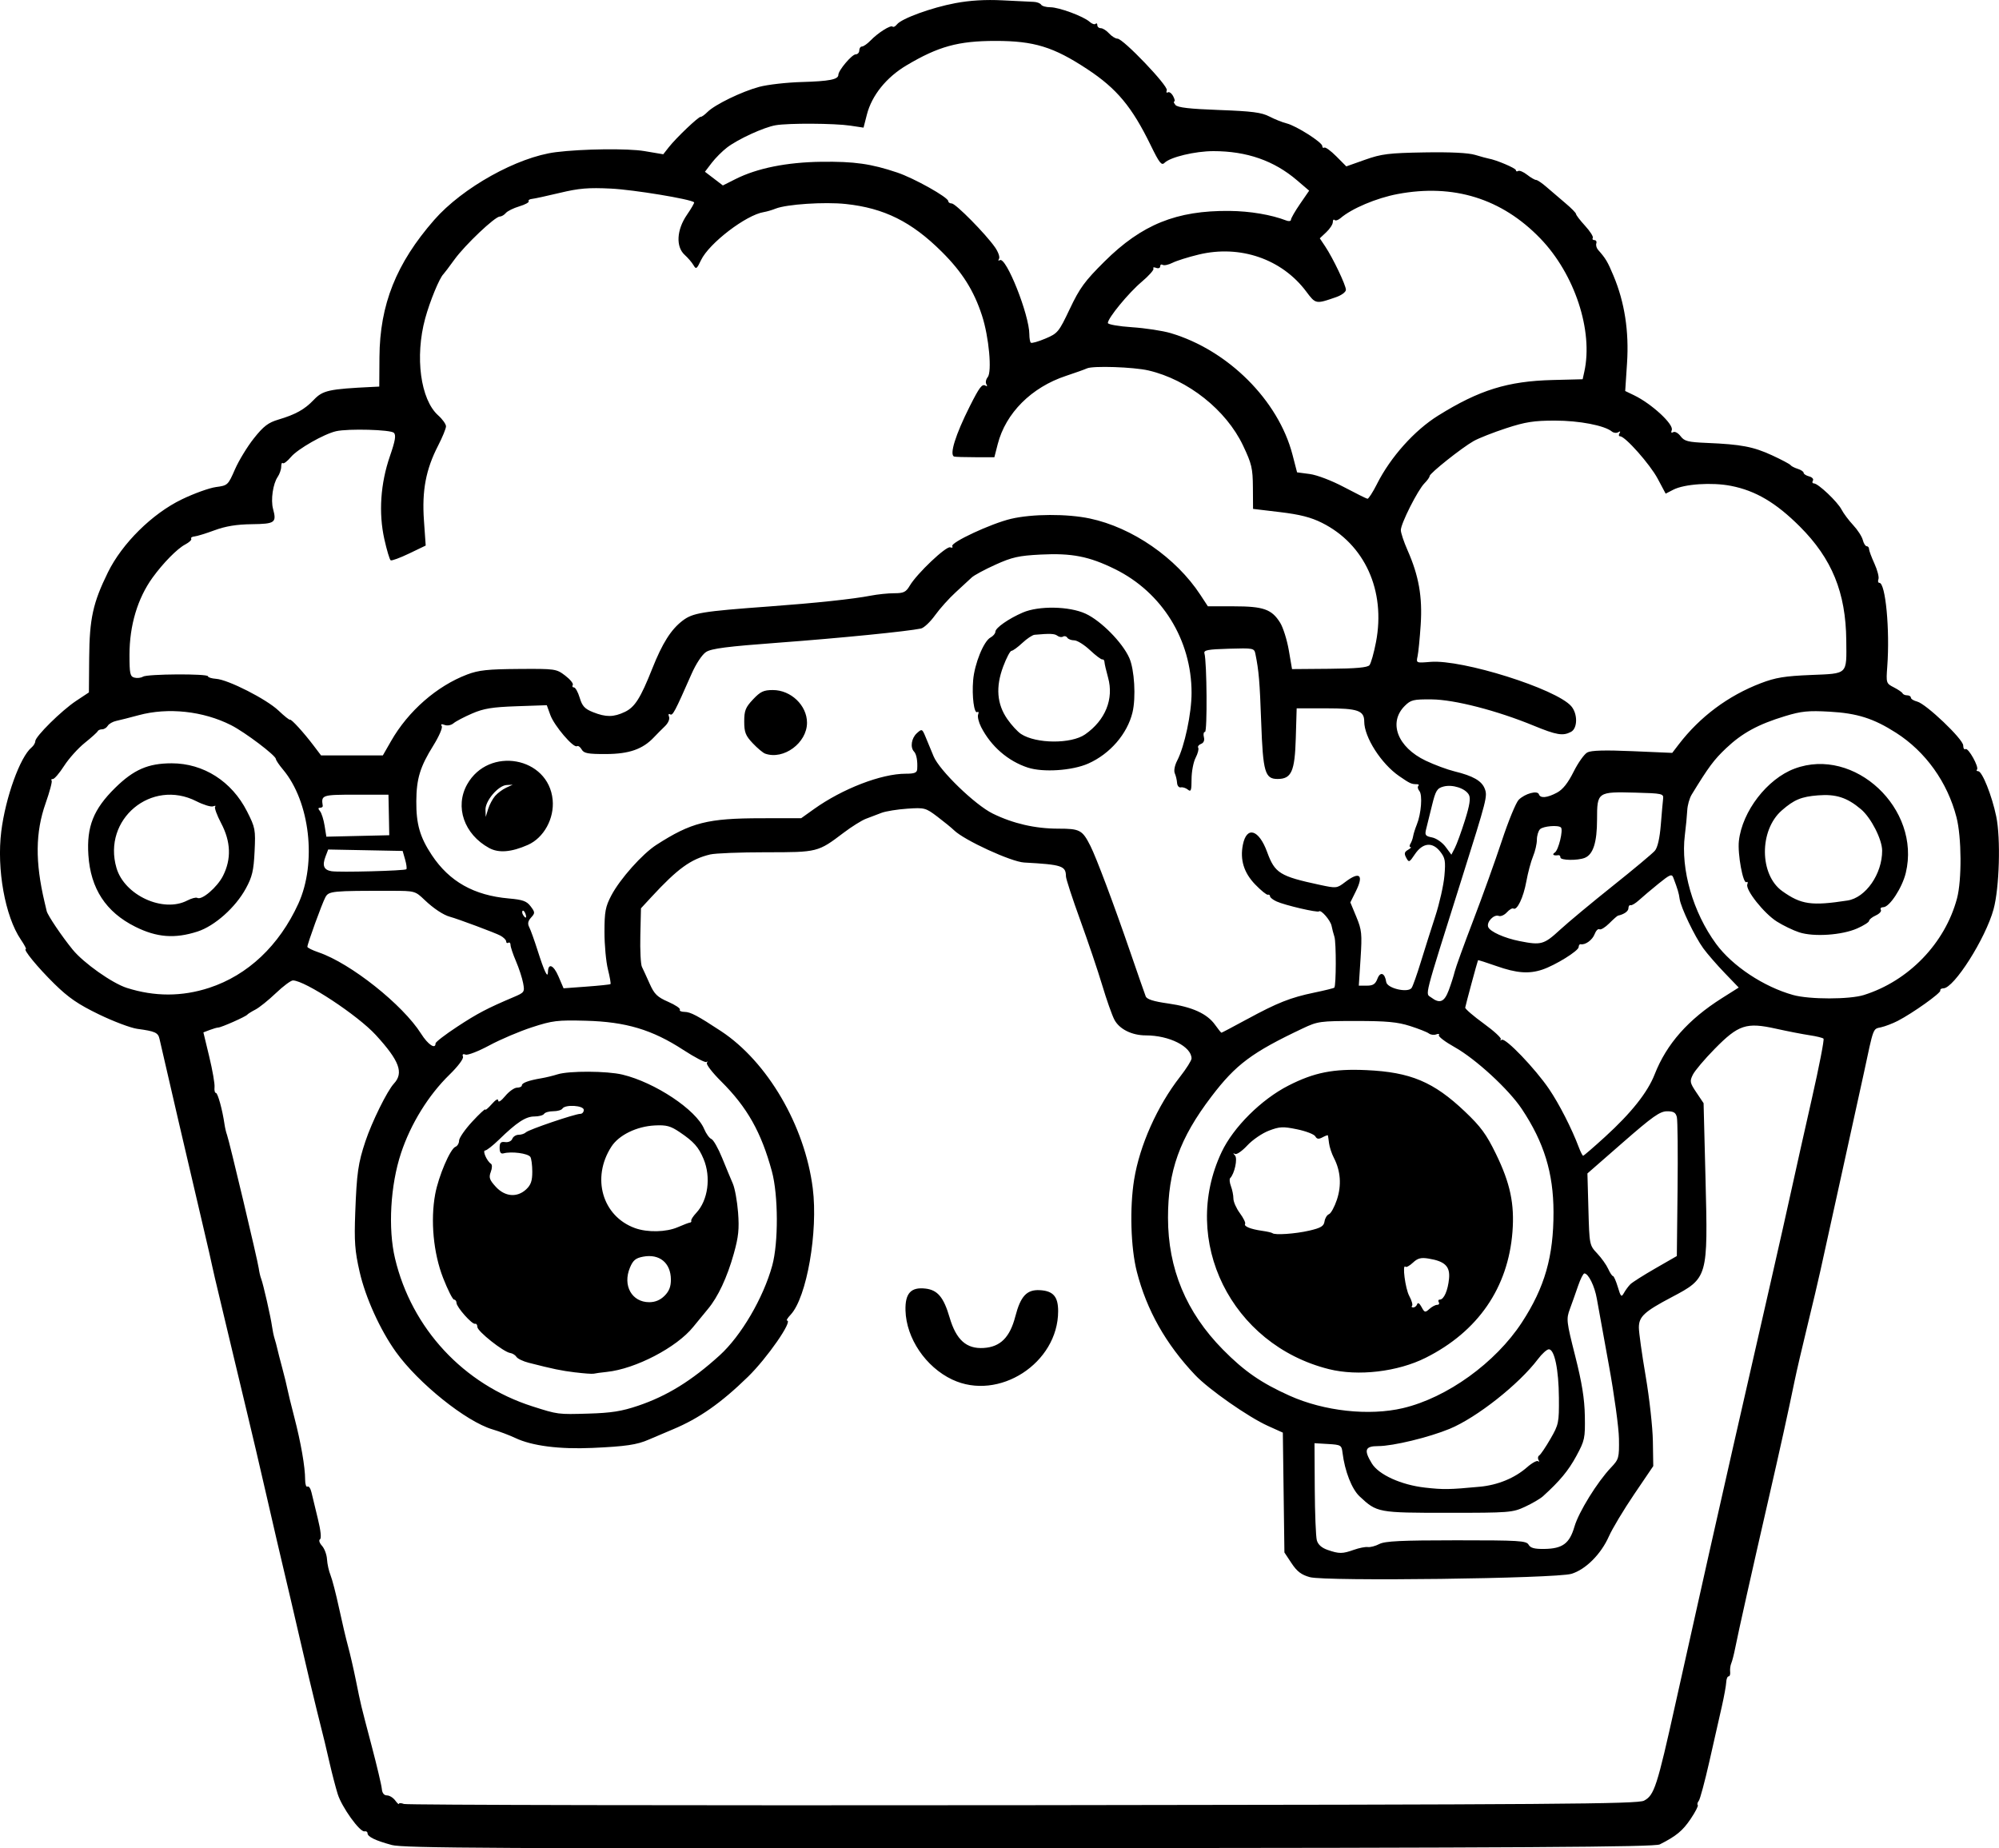 <?xml version="1.0" encoding="UTF-8" standalone="no"?>
<!-- Created with Inkscape (http://www.inkscape.org/) -->

<svg
   width="202.182mm"
   height="186.929mm"
   viewBox="0 0 202.182 186.929"
   version="1.1"
   id="svg5"
   xml:space="preserve"
   xmlns="http://www.w3.org/2000/svg"
   xmlns:svg="http://www.w3.org/2000/svg"><defs
     id="defs2" /><g
     id="layer1"
     transform="translate(-16.578,-43.962)"><path
       style="fill:#000000;stroke-width:0.265"
       d="m 56.183,230.549 c -1.641,-0.443 -2.433,-0.829 -2.433,-1.186 0,-0.14 -0.136,-0.226 -0.303,-0.189 -0.469,0.102 -2.297,-2.44 -2.712,-3.77 -0.204,-0.655 -0.565,-2.033 -0.801,-3.063 -0.486,-2.115 -0.457,-1.995 -1.311,-5.404 -0.347,-1.382 -1.124,-4.657 -1.727,-7.276 -0.603,-2.619 -1.327,-5.715 -1.607,-6.879 -0.281,-1.164 -1.055,-4.498 -1.721,-7.408 -0.666,-2.91 -1.558,-6.72 -1.983,-8.467 -0.425,-1.746 -1.08,-4.485 -1.457,-6.085 -0.376,-1.601 -0.973,-4.101 -1.326,-5.556 -0.353,-1.455 -0.7,-2.943 -0.772,-3.307 -0.071,-0.364 -0.424,-1.912 -0.785,-3.44 -1.291,-5.476 -4.168,-17.848 -4.535,-19.495 -0.14,-0.63 -0.451,-0.77 -2.244,-1.01 -0.655,-0.088 -2.4,-0.745 -3.879,-1.461 -2.108,-1.021 -3.082,-1.689 -4.513,-3.095 -1.695,-1.666 -3.209,-3.513 -2.88,-3.513 0.078,0 -0.152,-0.434 -0.513,-0.965 -1.589,-2.341 -2.45,-7.12 -1.973,-10.941 0.429,-3.434 1.904,-7.523 3.06,-8.482 0.208,-0.172 0.378,-0.457 0.378,-0.631 0,-0.478 2.66,-3.106 4.13,-4.08 l 1.294,-0.857 0.028,-3.492 c 0.032,-3.974 0.381,-5.566 1.896,-8.651 1.438,-2.929 4.477,-5.932 7.466,-7.378 1.236,-0.598 2.792,-1.159 3.459,-1.248 1.19,-0.158 1.226,-0.192 1.923,-1.787 0.391,-0.894 1.253,-2.308 1.916,-3.142 0.976,-1.228 1.448,-1.588 2.477,-1.894 1.738,-0.516 2.656,-1.027 3.569,-1.987 0.924,-0.972 1.516,-1.103 5.973,-1.319 l 0.661,-0.032 0.019,-2.976 c 0.034,-5.319 1.696,-9.485 5.537,-13.878 2.857,-3.267 8.421,-6.367 12.303,-6.855 2.671,-0.335 7.279,-0.392 8.954,-0.109 l 1.91,0.322 0.564,-0.717 c 0.747,-0.95 3.018,-3.112 3.225,-3.07 0.09,0.018 0.398,-0.202 0.685,-0.489 0.747,-0.747 3.452,-2.061 5.231,-2.541 0.838,-0.226 2.773,-0.447 4.301,-0.49 2.794,-0.079 3.704,-0.258 3.704,-0.727 1e-5,-0.448 1.373,-2.071 1.751,-2.071 0.201,0 0.365,-0.179 0.365,-0.397 0,-0.218 0.125,-0.397 0.277,-0.397 0.152,0 0.539,-0.272 0.86,-0.604 0.76,-0.788 2.043,-1.596 2.233,-1.406 0.082,0.082 0.28,-0.019 0.44,-0.224 0.463,-0.594 3.494,-1.698 5.903,-2.15 1.492,-0.28 3.05,-0.372 4.783,-0.284 1.413,0.072 2.832,0.142 3.152,0.154 0.32,0.013 0.655,0.14 0.743,0.284 0.089,0.143 0.507,0.261 0.929,0.261 0.883,0 3.366,0.92 3.984,1.477 0.23,0.207 0.498,0.297 0.595,0.2 0.097,-0.097 0.177,-0.038 0.177,0.132 0,0.17 0.16,0.309 0.356,0.309 0.196,0 0.571,0.238 0.835,0.529 0.263,0.291 0.646,0.529 0.85,0.529 0.574,0 5.15,4.787 4.986,5.216 -0.078,0.203 -0.03,0.299 0.107,0.215 0.137,-0.084 0.378,0.088 0.535,0.383 0.158,0.295 0.209,0.537 0.113,0.537 -0.096,0 -0.041,0.161 0.122,0.357 0.215,0.259 1.43,0.398 4.407,0.507 3.336,0.122 4.296,0.246 5.094,0.659 0.541,0.28 1.326,0.594 1.745,0.697 0.967,0.239 3.604,1.915 3.604,2.29 0,0.156 0.093,0.226 0.206,0.156 0.113,-0.07 0.659,0.329 1.214,0.887 l 1.008,1.014 1.895,-0.671 c 1.665,-0.59 2.391,-0.68 5.979,-0.743 2.658,-0.046 4.459,0.042 5.159,0.252 0.592,0.178 1.195,0.343 1.34,0.367 0.758,0.123 2.778,0.978 2.778,1.175 0,0.125 0.105,0.163 0.233,0.084 0.128,-0.079 0.534,0.092 0.902,0.381 0.367,0.289 0.777,0.526 0.909,0.526 0.133,0 0.615,0.327 1.071,0.728 0.457,0.4 1.311,1.131 1.9,1.625 0.588,0.493 1.07,0.985 1.07,1.091 0,0.107 0.412,0.644 0.916,1.194 0.504,0.55 0.854,1.101 0.778,1.224 -0.076,0.123 -0.002,0.224 0.164,0.224 0.166,0 0.253,0.148 0.193,0.328 -0.06,0.181 0.019,0.474 0.176,0.652 0.78,0.883 0.965,1.195 1.566,2.631 1.121,2.677 1.575,5.613 1.365,8.824 l -0.185,2.825 0.886,0.426 c 1.773,0.852 4.044,2.945 3.823,3.523 -0.096,0.251 -0.043,0.329 0.146,0.213 0.164,-0.101 0.498,0.081 0.743,0.406 0.386,0.512 0.739,0.602 2.676,0.683 3.444,0.144 4.681,0.379 6.571,1.249 0.96,0.442 1.805,0.89 1.878,0.995 0.073,0.105 0.4,0.275 0.728,0.377 0.327,0.102 0.595,0.283 0.595,0.402 0,0.119 0.25,0.281 0.556,0.361 0.306,0.08 0.477,0.272 0.381,0.428 -0.096,0.155 -0.049,0.282 0.105,0.282 0.427,0 2.385,1.854 2.794,2.646 0.199,0.386 0.729,1.093 1.176,1.572 0.448,0.479 0.885,1.155 0.972,1.502 0.087,0.347 0.264,0.631 0.394,0.631 0.13,0 0.236,0.126 0.236,0.279 0,0.154 0.246,0.82 0.548,1.481 0.301,0.661 0.483,1.369 0.405,1.573 -0.078,0.204 -0.036,0.371 0.093,0.371 0.625,0 1.074,4.745 0.8,8.456 -0.124,1.683 -0.114,1.716 0.668,2.117 0.437,0.224 0.833,0.497 0.882,0.606 0.049,0.109 0.257,0.198 0.463,0.198 0.206,0 0.375,0.106 0.375,0.236 0,0.13 0.284,0.307 0.632,0.395 0.901,0.226 4.659,3.806 4.659,4.438 0,0.285 0.107,0.452 0.238,0.371 0.276,-0.17 1.393,1.836 1.155,2.074 -0.087,0.087 -0.034,0.158 0.118,0.158 0.408,0 1.386,2.442 1.83,4.574 0.463,2.219 0.319,7.231 -0.27,9.39 -0.806,2.954 -4.006,7.997 -5.076,7.997 -0.207,0 -0.347,0.102 -0.31,0.227 0.071,0.245 -2.79,2.283 -4.299,3.062 -0.509,0.263 -1.275,0.556 -1.7,0.652 -0.829,0.186 -0.726,-0.092 -1.74,4.658 -0.155,0.728 -1.123,5.133 -2.151,9.79 -1.027,4.657 -2.036,9.241 -2.242,10.186 -0.206,0.946 -0.796,3.446 -1.311,5.556 -0.516,2.11 -1.097,4.61 -1.291,5.556 -0.666,3.236 -1.441,6.748 -2.656,12.039 -1.617,7.04 -3.059,13.483 -3.346,14.949 -0.128,0.655 -0.311,1.369 -0.405,1.587 -0.095,0.218 -0.146,0.605 -0.115,0.86 0.032,0.255 -0.04,0.463 -0.158,0.463 -0.118,0 -0.226,0.268 -0.239,0.595 -0.013,0.327 -0.213,1.429 -0.444,2.447 -0.231,1.019 -0.798,3.519 -1.259,5.556 -0.462,2.037 -0.945,3.834 -1.075,3.993 -0.13,0.159 -0.175,0.35 -0.1,0.425 0.075,0.075 -0.254,0.712 -0.73,1.416 -0.805,1.191 -1.448,1.72 -3.115,2.563 -0.527,0.267 -13.492,0.345 -63.765,0.385 -54.05,0.043 -63.304,-0.004 -64.506,-0.329 z m 126.675,-4.479 c 1.032,-0.533 1.324,-1.436 3.177,-9.794 0.871,-3.929 2.414,-10.835 3.429,-15.346 1.73,-7.688 2.551,-11.303 6.194,-27.252 0.798,-3.493 1.762,-7.779 2.142,-9.525 0.38,-1.746 1.295,-5.832 2.032,-9.08 0.737,-3.248 1.268,-5.978 1.179,-6.067 -0.089,-0.089 -0.726,-0.245 -1.415,-0.347 -0.689,-0.102 -2.223,-0.401 -3.408,-0.664 -2.986,-0.663 -3.784,-0.399 -6.188,2.049 -1.01,1.028 -2,2.198 -2.201,2.601 -0.336,0.673 -0.306,0.819 0.359,1.81 l 0.724,1.078 0.194,7.62 c 0.255,10.037 0.248,10.062 -3.433,12.005 -2.765,1.459 -3.307,1.962 -3.307,3.067 0,0.485 0.309,2.697 0.688,4.915 0.378,2.218 0.706,5.172 0.728,6.564 l 0.04,2.531 -1.932,2.85 c -1.062,1.567 -2.212,3.482 -2.554,4.255 -0.797,1.802 -2.356,3.361 -3.792,3.791 -1.599,0.479 -24.862,0.775 -26.452,0.337 -0.861,-0.237 -1.299,-0.569 -1.852,-1.404 l -0.724,-1.093 -0.08,-6.06 -0.08,-6.06 -1.507,-0.68 c -1.977,-0.891 -5.985,-3.692 -7.358,-5.141 -2.971,-3.136 -4.91,-6.572 -5.903,-10.46 -0.617,-2.417 -0.735,-6.459 -0.271,-9.316 0.56,-3.453 2.338,-7.434 4.639,-10.389 0.642,-0.824 1.167,-1.658 1.166,-1.852 -0.004,-1.204 -2.245,-2.337 -4.622,-2.337 -1.421,0 -2.69,-0.636 -3.188,-1.599 -0.241,-0.466 -0.79,-2.024 -1.22,-3.462 -0.43,-1.438 -1.432,-4.404 -2.225,-6.59 -0.794,-2.187 -1.445,-4.18 -1.447,-4.43 -0.009,-1.063 -0.391,-1.19 -4.229,-1.402 -1.314,-0.073 -6.056,-2.253 -7.086,-3.258 -0.25,-0.244 -1.009,-0.864 -1.687,-1.377 -1.188,-0.899 -1.297,-0.928 -3.043,-0.81 -0.996,0.067 -2.168,0.256 -2.605,0.42 -0.437,0.164 -1.151,0.436 -1.587,0.604 -0.437,0.169 -1.449,0.803 -2.249,1.41 -2.601,1.971 -2.622,1.976 -7.861,1.974 -2.589,-0.001 -5.128,0.099 -5.642,0.223 -1.962,0.472 -3.281,1.428 -5.94,4.304 l -1.054,1.141 -0.064,2.735 c -0.035,1.504 0.037,2.938 0.16,3.185 0.123,0.248 0.476,1.016 0.784,1.707 0.471,1.058 0.768,1.347 1.875,1.83 0.723,0.316 1.254,0.673 1.179,0.794 -0.075,0.121 0.139,0.222 0.475,0.225 0.595,0.004 1.321,0.387 3.689,1.947 4.701,3.097 8.478,9.566 9.277,15.889 0.554,4.385 -0.61,11.048 -2.233,12.784 -0.306,0.327 -0.473,0.595 -0.371,0.595 0.626,0 -2.013,3.8 -3.949,5.689 -2.723,2.656 -4.944,4.211 -7.59,5.315 -0.908,0.379 -2.008,0.846 -2.445,1.038 -1.186,0.522 -2.331,0.691 -5.689,0.841 -3.359,0.15 -6.123,-0.205 -7.805,-1.003 -0.582,-0.276 -1.622,-0.669 -2.311,-0.872 -2.665,-0.788 -7.495,-4.66 -9.769,-7.833 -1.592,-2.221 -3.077,-5.498 -3.669,-8.099 -0.485,-2.128 -0.553,-3.058 -0.443,-6.007 0.149,-3.984 0.291,-4.977 1.028,-7.193 0.654,-1.967 2.205,-5.108 2.883,-5.838 1.011,-1.089 0.56,-2.302 -1.827,-4.91 -1.833,-2.003 -7.18,-5.524 -8.388,-5.524 -0.208,0 -0.988,0.581 -1.732,1.292 -0.745,0.71 -1.67,1.454 -2.057,1.653 -0.386,0.199 -0.762,0.434 -0.835,0.523 -0.165,0.202 -2.637,1.295 -2.927,1.295 -0.118,0 -0.504,0.11 -0.859,0.245 l -0.645,0.245 0.595,2.467 c 0.327,1.357 0.567,2.735 0.532,3.062 -0.035,0.327 0.028,0.595 0.139,0.595 0.19,0 0.66,1.712 0.871,3.175 0.053,0.364 0.165,0.84 0.25,1.058 0.217,0.558 3.108,12.717 3.212,13.506 0.047,0.357 0.156,0.827 0.243,1.046 0.206,0.519 0.976,3.897 1.099,4.821 0.053,0.396 0.169,0.952 0.259,1.236 0.09,0.284 0.211,0.733 0.269,1 0.058,0.266 0.287,1.158 0.509,1.983 0.222,0.824 0.455,1.777 0.519,2.117 0.064,0.34 0.379,1.63 0.701,2.867 0.665,2.558 1.093,5.022 1.092,6.288 -5.3e-4,0.475 0.106,0.798 0.238,0.717 0.131,-0.081 0.314,0.185 0.406,0.591 0.092,0.406 0.382,1.602 0.642,2.658 0.292,1.181 0.376,1.98 0.219,2.077 -0.146,0.09 -0.06,0.373 0.202,0.662 0.251,0.278 0.479,0.891 0.506,1.363 0.027,0.472 0.187,1.194 0.355,1.604 0.168,0.41 0.554,1.899 0.857,3.307 0.303,1.409 0.715,3.157 0.915,3.884 0.2,0.728 0.557,2.275 0.793,3.44 0.537,2.645 0.435,2.221 1.591,6.615 0.536,2.037 1.001,4.002 1.033,4.366 0.038,0.43 0.22,0.662 0.52,0.663 0.254,0.001 0.63,0.232 0.836,0.514 0.206,0.281 0.374,0.433 0.374,0.337 0,-0.096 0.231,-0.089 0.513,0.016 0.282,0.104 28.448,0.16 62.59,0.122 54.074,-0.059 62.174,-0.118 62.83,-0.457 z m -69.974,-42.587 c -2.682,-1.272 -4.644,-4.173 -4.723,-6.984 -0.049,-1.737 0.546,-2.388 2.024,-2.216 1.225,0.143 1.839,0.878 2.435,2.913 0.666,2.277 1.701,3.204 3.452,3.093 1.683,-0.106 2.648,-1.069 3.197,-3.19 0.531,-2.05 1.156,-2.724 2.465,-2.657 1.362,0.07 1.866,0.644 1.866,2.123 0,5.263 -6.015,9.145 -10.716,6.917 z m 40.64,17.215 c 0.524,-0.187 1.154,-0.311 1.401,-0.275 0.246,0.036 0.77,-0.102 1.164,-0.308 0.564,-0.294 2.214,-0.374 7.78,-0.375 6.363,-0.002 7.089,0.043 7.315,0.446 0.187,0.334 0.593,0.443 1.6,0.427 1.838,-0.028 2.541,-0.55 3.037,-2.257 0.43,-1.477 2.307,-4.511 3.699,-5.977 0.792,-0.834 0.83,-0.974 0.802,-2.91 -0.016,-1.119 -0.477,-4.475 -1.023,-7.458 -0.547,-2.983 -1.094,-6.003 -1.216,-6.71 -0.219,-1.267 -0.852,-2.551 -1.259,-2.551 -0.114,0 -0.401,0.566 -0.636,1.257 -0.236,0.691 -0.608,1.741 -0.827,2.334 -0.38,1.029 -0.356,1.242 0.535,4.763 0.684,2.702 0.944,4.321 0.975,6.067 0.039,2.247 -0.01,2.475 -0.863,4.05 -0.799,1.473 -1.676,2.531 -3.378,4.07 -0.272,0.246 -1.086,0.722 -1.81,1.058 -1.262,0.586 -1.582,0.611 -7.798,0.611 -7.083,0 -7.173,-0.017 -8.929,-1.657 -0.794,-0.742 -1.504,-2.558 -1.732,-4.428 -0.092,-0.755 -0.164,-0.798 -1.465,-0.874 l -1.368,-0.08 0.026,4.578 c 0.015,2.518 0.109,4.876 0.209,5.239 0.122,0.44 0.49,0.767 1.098,0.977 1.164,0.402 1.494,0.399 2.662,-0.018 z m 12.717,-6.374 c 1.824,-0.171 3.537,-0.875 4.774,-1.961 0.51,-0.448 1.023,-0.727 1.14,-0.621 0.117,0.106 0.132,0.052 0.034,-0.12 -0.099,-0.172 -0.065,-0.383 0.074,-0.469 0.139,-0.086 0.647,-0.838 1.129,-1.672 0.838,-1.45 0.875,-1.631 0.856,-4.162 -0.021,-2.85 -0.446,-4.895 -1.017,-4.895 -0.195,0 -0.692,0.446 -1.103,0.992 -1.918,2.544 -6.189,5.917 -8.93,7.051 -2.087,0.864 -5.737,1.746 -7.223,1.746 -1.337,0 -1.48,0.388 -0.646,1.756 0.694,1.138 2.969,2.171 5.377,2.442 1.873,0.211 2.445,0.202 5.535,-0.088 z m -85.136,-8.188 c 2.94,-0.994 5.426,-2.529 8.259,-5.099 2.171,-1.97 4.417,-5.803 5.319,-9.08 0.634,-2.303 0.617,-7.129 -0.033,-9.523 -1.08,-3.976 -2.498,-6.487 -5.146,-9.119 -0.872,-0.867 -1.516,-1.7 -1.43,-1.852 0.086,-0.152 0.067,-0.196 -0.041,-0.099 -0.109,0.098 -1.17,-0.455 -2.358,-1.228 -3.132,-2.038 -5.796,-2.835 -9.833,-2.941 -2.892,-0.076 -3.379,-0.017 -5.467,0.662 -1.261,0.41 -3.197,1.234 -4.302,1.83 -1.106,0.596 -2.189,1.016 -2.407,0.932 -0.261,-0.1 -0.35,-0.029 -0.262,0.208 0.077,0.206 -0.504,0.983 -1.358,1.815 -2.133,2.078 -3.923,4.973 -4.907,7.938 -1.076,3.242 -1.327,7.631 -0.608,10.652 1.685,7.088 6.929,12.736 13.888,14.959 2.599,0.83 2.573,0.827 5.689,0.735 2.296,-0.067 3.351,-0.234 4.998,-0.791 z m -6.321,-3.373 c -1.492,-0.186 -2.211,-0.335 -4.735,-0.979 -0.567,-0.145 -1.123,-0.412 -1.236,-0.594 -0.113,-0.182 -0.399,-0.36 -0.637,-0.395 -0.672,-0.099 -3.315,-2.194 -3.315,-2.628 0,-0.214 -0.104,-0.359 -0.232,-0.322 -0.301,0.086 -1.875,-1.685 -1.88,-2.117 -0.002,-0.182 -0.115,-0.331 -0.25,-0.331 -0.135,0 -0.631,-0.982 -1.102,-2.183 -0.982,-2.503 -1.296,-5.826 -0.801,-8.489 0.338,-1.817 1.519,-4.579 2.045,-4.781 0.203,-0.078 0.369,-0.359 0.369,-0.625 0,-0.266 0.595,-1.127 1.323,-1.915 0.728,-0.787 1.323,-1.341 1.323,-1.23 0,0.111 0.294,-0.133 0.653,-0.541 0.41,-0.466 0.656,-0.6 0.661,-0.361 0.005,0.221 0.302,0.027 0.708,-0.463 0.385,-0.465 0.921,-0.845 1.191,-0.845 0.27,0 0.491,-0.105 0.491,-0.234 0,-0.25 0.702,-0.505 1.984,-0.72 0.437,-0.073 1.166,-0.25 1.622,-0.394 1.168,-0.367 5.008,-0.35 6.58,0.03 3.291,0.795 7.441,3.557 8.248,5.488 0.202,0.483 0.532,0.942 0.735,1.02 0.202,0.077 0.69,0.936 1.085,1.907 0.395,0.971 0.884,2.148 1.087,2.615 0.203,0.467 0.44,1.777 0.527,2.91 0.128,1.671 0.046,2.461 -0.435,4.178 -0.671,2.394 -1.599,4.374 -2.617,5.587 -0.381,0.454 -1.049,1.268 -1.485,1.809 -1.673,2.077 -5.837,4.246 -8.732,4.549 -0.582,0.061 -1.177,0.142 -1.323,0.18 -0.146,0.038 -0.979,-0.021 -1.852,-0.13 z m 9.008,-7.751 c 0.466,-0.466 0.647,-0.933 0.641,-1.654 -0.014,-1.675 -1.155,-2.613 -2.801,-2.304 -0.766,0.144 -1.027,0.361 -1.343,1.117 -0.753,1.803 0.192,3.489 1.956,3.489 0.6,0 1.113,-0.215 1.547,-0.649 z m 1.345,-6.941 c 0.563,-0.246 1.114,-0.454 1.223,-0.463 0.109,-0.009 0.169,-0.096 0.132,-0.193 -0.036,-0.097 0.194,-0.455 0.512,-0.794 1.185,-1.265 1.502,-3.61 0.735,-5.444 -0.503,-1.205 -0.993,-1.756 -2.415,-2.715 -0.929,-0.627 -1.341,-0.738 -2.518,-0.678 -1.835,0.093 -3.63,0.969 -4.39,2.143 -2.042,3.156 -0.918,7.04 2.384,8.238 1.263,0.458 3.166,0.417 4.336,-0.094 z m -15.331,-3.833 c 0.469,-0.44 0.611,-0.859 0.608,-1.786 -0.002,-0.666 -0.091,-1.335 -0.198,-1.488 -0.251,-0.359 -1.895,-0.576 -2.708,-0.358 -0.275,0.074 -0.397,-0.096 -0.397,-0.555 0,-0.522 0.118,-0.645 0.563,-0.584 0.319,0.044 0.631,-0.099 0.719,-0.331 0.086,-0.224 0.375,-0.408 0.641,-0.408 0.267,0 0.598,-0.111 0.736,-0.247 0.284,-0.279 4.967,-1.87 5.503,-1.87 0.192,0 0.349,-0.179 0.349,-0.397 0,-0.46 -1.887,-0.575 -2.161,-0.132 -0.09,0.146 -0.507,0.265 -0.926,0.265 -0.419,0 -0.836,0.119 -0.926,0.265 -0.09,0.146 -0.532,0.265 -0.983,0.265 -0.875,0 -1.774,0.589 -3.582,2.346 -0.619,0.602 -1.248,1.094 -1.398,1.094 -0.297,0 0.172,1.072 0.589,1.345 0.136,0.089 0.128,0.437 -0.019,0.823 -0.214,0.563 -0.134,0.801 0.504,1.499 0.929,1.018 2.166,1.12 3.086,0.255 z m 88.681,22.131 c 4.446,-1.048 9.356,-4.588 12.016,-8.663 2.314,-3.545 3.211,-6.676 3.199,-11.173 -0.01,-3.954 -0.958,-7.037 -3.201,-10.409 -1.325,-1.992 -4.669,-5.069 -6.811,-6.266 -0.951,-0.532 -1.662,-1.074 -1.581,-1.205 0.081,-0.131 -0.039,-0.167 -0.267,-0.079 -0.228,0.087 -0.561,0.046 -0.741,-0.092 -0.18,-0.138 -1.042,-0.479 -1.915,-0.757 -1.262,-0.403 -2.374,-0.506 -5.424,-0.506 -3.665,0 -3.908,0.034 -5.424,0.751 -5.144,2.433 -6.762,3.641 -9.239,6.897 -3.213,4.224 -4.387,7.501 -4.387,12.245 0,5.162 1.834,9.565 5.556,13.342 2.155,2.187 3.874,3.375 6.747,4.664 3.491,1.566 8.036,2.062 11.472,1.252 z m -7.503,-3.94 c -9.879,-2.472 -15.083,-13.005 -10.848,-21.957 1.186,-2.507 4.006,-5.314 6.747,-6.715 2.608,-1.333 4.549,-1.719 7.892,-1.568 4.465,0.202 6.8,1.183 9.963,4.187 1.611,1.53 2.175,2.3 3.145,4.291 1.442,2.959 1.885,5.052 1.668,7.871 -0.437,5.661 -3.489,10.092 -8.777,12.742 -2.833,1.419 -6.833,1.889 -9.79,1.149 z m 10.951,-6.503 c 0.179,0 0.252,-0.119 0.162,-0.265 -0.09,-0.146 -0.042,-0.265 0.107,-0.265 0.412,0 0.816,-0.917 0.931,-2.117 0.12,-1.242 -0.412,-1.762 -2.079,-2.032 -0.761,-0.124 -1.092,-0.037 -1.569,0.411 -0.332,0.312 -0.672,0.501 -0.754,0.419 -0.355,-0.355 -0.025,2.206 0.381,2.955 0.246,0.454 0.373,0.901 0.282,0.992 -0.091,0.091 -0.037,0.166 0.121,0.166 0.158,0 0.336,-0.149 0.397,-0.33 0.067,-0.201 0.239,-0.088 0.44,0.287 0.304,0.568 0.367,0.583 0.793,0.198 0.255,-0.23 0.609,-0.419 0.788,-0.419 z m -12.935,-7.504 c 1.178,-0.274 1.472,-0.451 1.542,-0.931 0.048,-0.326 0.25,-0.655 0.449,-0.732 0.2,-0.077 0.561,-0.736 0.803,-1.465 0.484,-1.456 0.379,-2.91 -0.306,-4.233 -0.224,-0.433 -0.445,-1.105 -0.491,-1.494 -0.047,-0.389 -0.098,-0.741 -0.115,-0.782 -0.017,-0.042 -0.262,0.049 -0.545,0.2 -0.388,0.208 -0.567,0.183 -0.728,-0.1 -0.117,-0.207 -0.944,-0.526 -1.837,-0.71 -1.438,-0.296 -1.767,-0.28 -2.859,0.137 -0.679,0.259 -1.661,0.932 -2.182,1.495 -0.521,0.563 -1.08,0.95 -1.242,0.86 -0.216,-0.121 -0.216,-0.079 -5.3e-4,0.155 0.283,0.308 -0.048,1.849 -0.493,2.294 -0.09,0.09 -0.053,0.458 0.083,0.816 0.136,0.358 0.248,0.918 0.248,1.244 0,0.326 0.294,0.991 0.653,1.477 0.359,0.487 0.598,0.973 0.531,1.082 -0.155,0.252 0.543,0.537 1.727,0.706 0.509,0.072 0.976,0.179 1.036,0.236 0.226,0.215 2.32,0.071 3.726,-0.256 z m 32.469,5.427 c 0.196,-0.197 1.335,-0.92 2.531,-1.607 l 2.175,-1.25 0.074,-6.727 c 0.041,-3.7 0.009,-6.995 -0.071,-7.322 -0.114,-0.466 -0.332,-0.594 -1,-0.591 -0.711,0.003 -1.46,0.533 -4.45,3.145 l -3.596,3.141 0.1,3.627 c 0.099,3.601 0.106,3.633 0.887,4.462 0.433,0.459 0.933,1.162 1.113,1.562 0.179,0.4 0.397,0.728 0.484,0.728 0.087,0 0.308,0.5 0.491,1.111 0.298,0.996 0.363,1.057 0.62,0.595 0.158,-0.283 0.447,-0.676 0.643,-0.873 z m -2.544,-14.922 c 2.647,-2.413 4.294,-4.488 5.01,-6.315 1.204,-3.072 3.393,-5.549 6.814,-7.709 l 1.686,-1.065 -1.428,-1.484 c -0.785,-0.816 -1.754,-1.931 -2.152,-2.478 -0.867,-1.188 -2.283,-4.146 -2.397,-5.007 -0.076,-0.573 -0.19,-0.957 -0.636,-2.14 -0.154,-0.409 -0.343,-0.332 -1.499,0.604 -0.728,0.589 -1.611,1.336 -1.963,1.658 -0.352,0.322 -0.739,0.557 -0.86,0.52 -0.121,-0.036 -0.22,0.1 -0.22,0.302 0,0.307 -0.437,0.618 -1.058,0.753 -0.073,0.016 -0.47,0.366 -0.882,0.779 -0.412,0.412 -0.859,0.682 -0.993,0.6 -0.134,-0.083 -0.353,0.138 -0.487,0.491 -0.226,0.596 -0.947,1.118 -1.409,1.02 -0.109,-0.023 -0.202,0.107 -0.206,0.289 -0.009,0.382 -2.345,1.831 -3.67,2.277 -1.356,0.456 -2.611,0.36 -4.642,-0.357 -1.011,-0.357 -1.85,-0.622 -1.866,-0.59 -0.07,0.143 -1.269,4.581 -1.295,4.791 -0.016,0.129 0.83,0.857 1.88,1.619 1.05,0.762 1.824,1.479 1.72,1.594 -0.104,0.115 -0.057,0.134 0.104,0.042 0.375,-0.214 3.375,2.915 4.78,4.984 1.022,1.504 2.3,4.009 3.002,5.881 0.177,0.473 0.376,0.86 0.442,0.86 0.066,0 1.067,-0.863 2.224,-1.918 z M 60.629,149.485 c 0,-0.136 0.982,-0.893 2.183,-1.681 2.065,-1.355 3.022,-1.858 5.707,-2.997 1.106,-0.469 1.137,-0.515 0.969,-1.418 -0.095,-0.513 -0.421,-1.511 -0.724,-2.217 -0.303,-0.706 -0.55,-1.445 -0.55,-1.642 0,-0.197 -0.099,-0.297 -0.22,-0.222 -0.121,0.075 -0.22,0.014 -0.22,-0.135 0,-0.149 -0.268,-0.415 -0.595,-0.592 -0.508,-0.274 -4.297,-1.688 -5.093,-1.901 -0.658,-0.176 -1.666,-0.844 -2.557,-1.695 -0.957,-0.914 -0.998,-0.926 -3.307,-0.929 -6.103,-0.009 -6.396,0.02 -6.74,0.661 -0.337,0.629 -1.816,4.7 -1.816,5 0,0.097 0.513,0.35 1.139,0.564 3.231,1.101 8.507,5.289 10.365,8.23 0.697,1.103 1.46,1.612 1.46,0.974 z m 82.047,-2.427 c 3.108,-1.69 4.421,-2.21 6.839,-2.711 1.053,-0.218 1.961,-0.442 2.017,-0.499 0.19,-0.19 0.2,-4.561 0.012,-5.141 -0.102,-0.316 -0.232,-0.813 -0.288,-1.106 -0.107,-0.555 -1.069,-1.668 -1.27,-1.468 -0.152,0.152 -3.45,-0.617 -4.295,-1.002 -0.364,-0.166 -0.661,-0.401 -0.661,-0.523 0,-0.122 -0.098,-0.192 -0.218,-0.156 -0.12,0.036 -0.699,-0.433 -1.286,-1.042 -1.14,-1.183 -1.545,-2.494 -1.241,-4.018 0.384,-1.919 1.618,-1.547 2.452,0.74 0.781,2.141 1.279,2.452 5.32,3.319 1.685,0.362 1.736,0.356 2.562,-0.274 1.476,-1.126 1.921,-0.75 1.092,0.924 l -0.557,1.125 0.605,1.461 c 0.55,1.327 0.589,1.713 0.428,4.21 l -0.178,2.75 h 0.809 c 0.632,0 0.867,-0.154 1.077,-0.705 0.288,-0.756 0.752,-0.581 0.887,0.336 0.095,0.648 2.22,1.135 2.575,0.59 0.127,-0.194 0.541,-1.366 0.92,-2.602 0.38,-1.237 1.039,-3.321 1.466,-4.63 0.427,-1.31 0.843,-3.155 0.925,-4.101 0.131,-1.51 0.077,-1.81 -0.44,-2.462 -0.789,-0.994 -1.764,-0.882 -2.553,0.293 -0.557,0.83 -0.601,0.847 -0.87,0.345 -0.226,-0.422 -0.189,-0.584 0.182,-0.8 0.256,-0.149 0.368,-0.274 0.251,-0.279 -0.118,-0.004 -0.121,-0.157 -0.008,-0.339 0.114,-0.182 0.236,-0.523 0.273,-0.758 0.037,-0.235 0.206,-0.771 0.377,-1.191 0.442,-1.09 0.585,-2.986 0.255,-3.384 -0.155,-0.186 -0.203,-0.417 -0.107,-0.513 0.096,-0.096 0.035,-0.174 -0.135,-0.174 -0.565,0 -0.699,-0.061 -1.803,-0.821 -1.815,-1.249 -3.532,-3.931 -3.532,-5.516 0,-1.109 -0.651,-1.336 -3.833,-1.336 h -3.001 l -0.089,3.016 c -0.099,3.372 -0.437,4.128 -1.844,4.128 -1.273,0 -1.474,-0.696 -1.654,-5.718 -0.149,-4.157 -0.237,-5.205 -0.585,-6.926 -0.119,-0.587 -0.199,-0.603 -2.695,-0.529 -2.137,0.063 -2.553,0.143 -2.46,0.473 0.248,0.874 0.298,7.938 0.057,7.938 -0.139,0 -0.19,0.237 -0.114,0.526 0.087,0.333 -0.018,0.586 -0.288,0.689 -0.234,0.09 -0.362,0.266 -0.284,0.392 0.078,0.126 -0.042,0.584 -0.266,1.017 -0.224,0.434 -0.408,1.404 -0.408,2.157 0,1.141 -0.061,1.317 -0.369,1.062 -0.203,-0.168 -0.525,-0.272 -0.716,-0.231 -0.191,0.042 -0.362,-0.163 -0.381,-0.454 -0.019,-0.291 -0.122,-0.727 -0.23,-0.968 -0.112,-0.253 -0.012,-0.792 0.236,-1.272 0.754,-1.458 1.46,-4.778 1.46,-6.869 0,-5.35 -2.984,-10.165 -7.755,-12.515 -2.607,-1.284 -4.361,-1.627 -7.499,-1.468 -2.225,0.113 -2.893,0.262 -4.587,1.027 -1.09,0.492 -2.168,1.074 -2.396,1.293 -0.228,0.219 -0.956,0.892 -1.619,1.495 -0.663,0.603 -1.601,1.648 -2.086,2.323 -0.485,0.675 -1.126,1.279 -1.426,1.343 -1.355,0.289 -8.266,0.976 -14.37,1.429 -5.242,0.389 -6.829,0.593 -7.37,0.947 -0.401,0.263 -1.013,1.188 -1.464,2.213 -1.695,3.852 -1.906,4.25 -2.166,4.09 -0.158,-0.098 -0.204,0.003 -0.112,0.244 0.091,0.237 -0.085,0.642 -0.418,0.961 -0.316,0.303 -0.813,0.804 -1.105,1.113 -1.136,1.208 -2.512,1.689 -4.847,1.697 -1.836,0.006 -2.245,-0.071 -2.464,-0.461 -0.144,-0.258 -0.361,-0.408 -0.48,-0.334 -0.349,0.216 -2.299,-2.067 -2.691,-3.152 l -0.359,-0.992 -3.046,0.105 c -2.462,0.085 -3.326,0.225 -4.502,0.732 -0.8,0.345 -1.646,0.789 -1.88,0.986 -0.243,0.205 -0.63,0.28 -0.903,0.175 -0.323,-0.124 -0.418,-0.086 -0.293,0.117 0.102,0.165 -0.281,1.049 -0.851,1.963 -1.341,2.151 -1.706,3.345 -1.722,5.625 -0.016,2.323 0.364,3.644 1.57,5.46 1.776,2.674 4.261,4.073 7.785,4.383 1.416,0.124 1.808,0.266 2.208,0.797 0.455,0.603 0.458,0.678 0.047,1.132 -0.32,0.353 -0.371,0.62 -0.188,0.975 0.139,0.269 0.517,1.322 0.841,2.34 0.686,2.158 1.039,2.896 1.052,2.198 0.017,-0.948 0.564,-0.724 1.06,0.433 l 0.519,1.21 2.324,-0.171 c 1.278,-0.094 2.367,-0.208 2.42,-0.252 0.053,-0.045 -0.062,-0.713 -0.256,-1.485 -0.194,-0.772 -0.352,-2.475 -0.351,-3.785 5.3e-4,-2.06 0.095,-2.56 0.697,-3.704 0.875,-1.662 3.133,-4.195 4.552,-5.108 3.538,-2.275 5.171,-2.688 10.644,-2.694 l 4.005,-0.004 1.287,-0.92 c 2.886,-2.062 6.817,-3.578 9.28,-3.578 0.893,0 1.142,-0.099 1.165,-0.463 0.054,-0.822 -0.07,-1.515 -0.318,-1.773 -0.411,-0.427 -0.268,-1.363 0.285,-1.863 0.513,-0.465 0.536,-0.454 0.898,0.422 0.205,0.494 0.563,1.359 0.796,1.923 0.59,1.424 4.193,4.91 5.981,5.786 2.064,1.012 4.291,1.524 6.629,1.524 2.188,0 2.429,0.13 3.248,1.747 0.593,1.171 2.373,5.909 4.015,10.688 0.775,2.256 1.485,4.292 1.577,4.525 0.118,0.299 0.786,0.511 2.268,0.721 2.438,0.345 3.945,1.03 4.748,2.157 0.313,0.44 0.603,0.8 0.644,0.8 0.041,0 1.194,-0.608 2.562,-1.352 z M 66.053,129.727 c -2.537,-1.386 -3.499,-4.171 -2.225,-6.44 2.18,-3.879 8.228,-2.788 8.646,1.56 0.182,1.896 -0.892,3.85 -2.509,4.565 -1.666,0.737 -2.95,0.84 -3.912,0.315 z m 0.599,-5.264 c 0.253,-0.292 0.757,-0.668 1.121,-0.836 l 0.661,-0.305 -0.619,0.034 c -0.844,0.046 -2.166,1.598 -2.135,2.507 l 0.024,0.718 0.244,-0.794 c 0.134,-0.437 0.451,-1.033 0.704,-1.325 z m 53.887,-2.868 c -2.01,-0.659 -3.725,-2.146 -4.726,-4.099 -0.249,-0.486 -0.386,-1.058 -0.305,-1.271 0.082,-0.213 0.046,-0.323 -0.08,-0.246 -0.327,0.202 -0.562,-1.592 -0.424,-3.227 0.141,-1.667 1.069,-3.948 1.754,-4.315 0.271,-0.145 0.493,-0.408 0.494,-0.585 0.002,-0.389 1.333,-1.32 2.776,-1.943 1.617,-0.697 4.69,-0.642 6.339,0.113 1.562,0.715 3.737,2.916 4.432,4.485 0.519,1.171 0.685,3.998 0.322,5.503 -0.525,2.177 -2.278,4.202 -4.479,5.176 -1.618,0.716 -4.563,0.912 -6.104,0.407 z m 5.788,-3.359 c 2.05,-1.427 2.924,-3.589 2.324,-5.743 -0.193,-0.691 -0.356,-1.399 -0.364,-1.573 -0.007,-0.174 -0.103,-0.293 -0.212,-0.265 -0.109,0.028 -0.674,-0.395 -1.255,-0.941 -0.581,-0.546 -1.298,-0.992 -1.594,-0.992 -0.295,0 -0.612,-0.121 -0.703,-0.269 -0.091,-0.148 -0.282,-0.197 -0.424,-0.11 -0.142,0.088 -0.402,0.049 -0.577,-0.086 -0.281,-0.216 -0.748,-0.236 -2.304,-0.097 -0.218,0.019 -0.777,0.392 -1.242,0.828 -0.465,0.436 -0.957,0.793 -1.092,0.793 -0.136,0 -0.514,0.716 -0.841,1.59 -0.775,2.073 -0.641,3.79 0.417,5.316 0.417,0.602 1.041,1.28 1.385,1.505 1.526,1 5.075,1.023 6.483,0.043 z m -32.36,1.945 c -0.218,-0.078 -0.784,-0.551 -1.257,-1.052 -0.728,-0.771 -0.86,-1.109 -0.86,-2.2 0,-1.101 0.131,-1.428 0.891,-2.234 0.749,-0.794 1.07,-0.945 2.01,-0.945 1.826,0 3.449,1.556 3.449,3.307 0,2.04 -2.369,3.788 -4.233,3.124 z m 69.14,23.93 c 0.231,-0.618 0.502,-1.467 0.602,-1.886 0.1,-0.419 0.941,-2.741 1.868,-5.159 0.927,-2.419 2.23,-6.044 2.895,-8.057 0.665,-2.013 1.435,-3.885 1.71,-4.16 0.631,-0.631 1.903,-0.977 2.044,-0.556 0.143,0.428 0.834,0.364 1.832,-0.169 0.581,-0.31 1.109,-0.974 1.675,-2.108 0.455,-0.91 1.08,-1.791 1.389,-1.956 0.392,-0.21 1.776,-0.249 4.575,-0.128 l 4.013,0.173 0.661,-0.862 c 2.147,-2.799 4.998,-4.923 8.303,-6.187 1.483,-0.567 2.414,-0.72 5.052,-0.829 3.794,-0.157 3.62,0.012 3.587,-3.503 -0.046,-4.834 -1.445,-8.261 -4.699,-11.513 -2.412,-2.409 -4.47,-3.625 -6.964,-4.111 -1.932,-0.377 -4.711,-0.191 -5.835,0.39 l -0.769,0.398 -0.807,-1.514 c -0.777,-1.457 -3.285,-4.287 -3.801,-4.287 -0.137,0 -0.165,-0.137 -0.061,-0.305 0.119,-0.193 0.072,-0.233 -0.128,-0.11 -0.174,0.108 -0.461,0.079 -0.636,-0.064 -0.759,-0.619 -3.303,-1.108 -5.767,-1.108 -2.125,0 -2.984,0.134 -4.927,0.769 -1.294,0.423 -2.773,1.005 -3.287,1.294 -1.192,0.67 -4.462,3.269 -4.462,3.547 0,0.116 -0.235,0.446 -0.522,0.733 -0.671,0.671 -2.388,4.072 -2.388,4.73 0,0.277 0.303,1.188 0.673,2.025 1.144,2.587 1.521,4.716 1.336,7.54 -0.091,1.382 -0.233,2.822 -0.316,3.199 -0.15,0.683 -0.146,0.685 1.307,0.564 3.208,-0.266 12.712,2.726 14.235,4.481 0.663,0.764 0.652,2.235 -0.019,2.594 -0.817,0.437 -1.46,0.331 -3.785,-0.626 -3.716,-1.53 -8.01,-2.635 -10.314,-2.655 -1.85,-0.016 -2.107,0.047 -2.72,0.658 -1.687,1.683 -0.734,4.177 2.117,5.539 0.873,0.417 2.183,0.903 2.91,1.081 1.884,0.459 2.762,0.962 3.063,1.755 0.289,0.759 0.229,0.994 -2.316,9.074 -3.947,12.532 -3.702,11.584 -3.102,12.038 0.868,0.657 1.33,0.468 1.776,-0.727 z m 41.985,0.481 c 4.535,-1.421 8.214,-5.236 9.422,-9.773 0.494,-1.855 0.467,-6.19 -0.052,-8.199 -0.915,-3.548 -3.122,-6.635 -6.112,-8.547 -2.271,-1.453 -3.927,-1.979 -6.729,-2.136 -2.149,-0.121 -2.846,-0.051 -4.491,0.448 -2.726,0.828 -4.338,1.705 -5.966,3.244 -1.236,1.169 -1.779,1.9 -3.49,4.699 -0.22,0.361 -0.421,1.075 -0.445,1.587 -0.025,0.513 -0.134,1.646 -0.244,2.519 -0.432,3.443 0.821,7.797 3.163,10.988 1.644,2.239 4.82,4.345 7.8,5.171 1.643,0.456 5.688,0.455 7.144,-0.001 z m -6.538,-6.338 c -0.613,-0.201 -1.631,-0.692 -2.263,-1.092 -1.301,-0.823 -3.197,-3.212 -2.986,-3.762 0.077,-0.2 0.037,-0.3 -0.087,-0.223 -0.347,0.215 -0.912,-2.864 -0.765,-4.17 0.338,-2.999 2.858,-6.272 5.628,-7.308 6.055,-2.266 12.808,4.056 11.253,10.536 -0.363,1.512 -1.648,3.475 -2.275,3.475 -0.226,0 -0.338,0.119 -0.248,0.263 0.09,0.145 -0.142,0.402 -0.514,0.572 -0.372,0.169 -0.676,0.415 -0.676,0.545 0,0.13 -0.54,0.476 -1.199,0.767 -1.546,0.684 -4.402,0.877 -5.868,0.396 z m 4.888,-3.22 c 1.839,-0.283 3.508,-2.688 3.5,-5.043 -0.004,-1.139 -1.124,-3.329 -2.142,-4.187 -1.408,-1.187 -2.532,-1.55 -4.351,-1.404 -1.688,0.135 -2.413,0.437 -3.655,1.521 -2.3,2.007 -2.274,6.514 0.048,8.167 1.91,1.36 2.947,1.509 6.601,0.946 z m -165.699,8.829 c 3.901,-1.277 7.073,-4.271 9.009,-8.505 1.888,-4.13 1.175,-10.338 -1.559,-13.576 -0.386,-0.458 -0.706,-0.934 -0.711,-1.058 -0.014,-0.359 -3.127,-2.711 -4.529,-3.421 -2.83,-1.434 -6.385,-1.816 -9.364,-1.006 -0.867,0.236 -1.875,0.491 -2.238,0.568 -0.364,0.076 -0.757,0.3 -0.873,0.497 -0.116,0.197 -0.374,0.358 -0.573,0.358 -0.199,0 -0.401,0.089 -0.45,0.198 -0.049,0.109 -0.638,0.64 -1.311,1.18 -0.672,0.54 -1.608,1.582 -2.078,2.315 -0.471,0.733 -0.982,1.333 -1.137,1.333 -0.155,0 -0.213,0.068 -0.13,0.151 0.083,0.083 -0.192,1.125 -0.612,2.315 -1.029,2.919 -1.061,5.922 -0.105,9.969 0.086,0.364 0.184,0.781 0.218,0.926 0.101,0.431 1.532,2.552 2.627,3.894 1.108,1.357 4.004,3.403 5.482,3.873 2.812,0.894 5.581,0.89 8.334,-0.011 z m -7.492,-6.18 c -2.965,-1.483 -4.511,-3.849 -4.734,-7.242 -0.189,-2.876 0.514,-4.641 2.707,-6.798 1.882,-1.851 3.34,-2.484 5.72,-2.484 3.217,0 6.077,1.824 7.617,4.858 0.837,1.649 0.873,1.839 0.766,4.058 -0.093,1.942 -0.239,2.562 -0.882,3.741 -1.047,1.921 -3.149,3.795 -4.889,4.357 -2.3,0.743 -4.126,0.601 -6.306,-0.49 z m 5.264,-2.645 c 0.434,-0.224 0.889,-0.345 1.013,-0.269 0.445,0.275 2.022,-1.073 2.604,-2.226 0.861,-1.703 0.798,-3.457 -0.19,-5.331 -0.431,-0.818 -0.702,-1.568 -0.603,-1.668 0.1,-0.1 0.006,-0.115 -0.208,-0.034 -0.214,0.081 -0.975,-0.151 -1.69,-0.515 -4.554,-2.316 -9.52,1.829 -8.082,6.747 0.807,2.761 4.712,4.56 7.155,3.296 z m 138.827,2.975 c 0.838,-0.771 3.248,-2.776 5.356,-4.456 2.107,-1.68 4.024,-3.282 4.259,-3.56 0.274,-0.323 0.489,-1.265 0.598,-2.621 0.093,-1.164 0.199,-2.355 0.234,-2.646 0.06,-0.496 -0.113,-0.534 -2.781,-0.604 -3.855,-0.102 -3.902,-0.069 -3.902,2.7 0,2.335 -0.393,3.56 -1.25,3.899 -0.722,0.285 -2.454,0.256 -2.454,-0.042 0,-0.146 -0.089,-0.25 -0.198,-0.233 -0.502,0.079 -0.694,-0.061 -0.367,-0.268 0.369,-0.234 0.868,-2.283 0.617,-2.534 -0.267,-0.267 -1.799,-0.138 -2.115,0.178 -0.175,0.175 -0.318,0.655 -0.318,1.067 0,0.412 -0.174,1.166 -0.387,1.675 -0.213,0.509 -0.519,1.653 -0.68,2.542 -0.295,1.626 -0.936,2.967 -1.308,2.737 -0.11,-0.068 -0.406,0.104 -0.657,0.381 -0.251,0.278 -0.621,0.442 -0.822,0.365 -0.492,-0.189 -1.262,0.618 -1.07,1.121 0.18,0.469 1.634,1.122 3.18,1.428 2.176,0.431 2.454,0.354 4.067,-1.129 z M 69.716,136.36 c -0.086,-0.225 -0.213,-0.352 -0.283,-0.282 -0.069,0.069 -0.048,0.253 0.048,0.408 0.261,0.422 0.413,0.34 0.234,-0.126 z m -12.038,-4.49 c 0.066,-0.066 0.009,-0.509 -0.128,-0.984 l -0.248,-0.864 -3.765,-0.073 -3.765,-0.073 -0.272,0.714 c -0.348,0.915 -0.173,1.349 0.594,1.48 0.788,0.134 7.424,-0.04 7.582,-0.198 z M 164.738,126.942 c 0.484,-1.533 0.596,-2.245 0.407,-2.597 -0.349,-0.652 -1.658,-1.078 -2.571,-0.835 -0.651,0.173 -0.794,0.407 -1.16,1.899 -0.23,0.936 -0.496,2.015 -0.592,2.398 -0.154,0.613 -0.083,0.714 0.601,0.85 0.431,0.086 1.036,0.507 1.363,0.949 l 0.587,0.794 0.349,-0.673 c 0.192,-0.37 0.649,-1.623 1.016,-2.785 z m -108.81,0.367 c -0.011,-0.618 -0.03,-1.541 -0.041,-2.051 l -0.02,-0.926 h -3.307 c -3.427,0 -3.512,0.029 -3.339,1.124 0.017,0.109 -0.102,0.198 -0.266,0.198 -0.214,0 -0.217,0.097 -0.012,0.344 0.157,0.189 0.366,0.848 0.464,1.463 l 0.179,1.119 3.181,-0.074 3.181,-0.074 -0.021,-1.124 z m 0.203,-8.4 c 1.738,-3.038 4.629,-5.566 7.699,-6.732 1.153,-0.438 2.079,-0.538 5.2,-0.56 3.717,-0.026 3.816,-0.012 4.715,0.673 0.505,0.385 0.849,0.811 0.765,0.947 -0.084,0.136 -0.032,0.247 0.117,0.247 0.148,0 0.41,0.47 0.583,1.045 0.254,0.847 0.507,1.122 1.339,1.455 1.308,0.523 2.094,0.518 3.226,-0.022 1.011,-0.482 1.587,-1.391 2.772,-4.376 1.023,-2.576 1.897,-3.959 3.068,-4.852 1.033,-0.788 1.955,-0.939 8.75,-1.437 4.698,-0.344 8.508,-0.749 10.266,-1.091 0.698,-0.136 1.774,-0.247 2.39,-0.247 0.957,0 1.187,-0.112 1.576,-0.771 0.722,-1.222 3.683,-4.027 4.087,-3.872 0.199,0.076 0.292,0.026 0.207,-0.111 -0.224,-0.362 3.931,-2.298 5.948,-2.772 2.146,-0.504 5.671,-0.518 7.965,-0.032 4.299,0.911 8.717,3.962 11.182,7.723 l 0.759,1.158 h 2.628 c 2.998,0 3.84,0.3 4.685,1.667 0.301,0.487 0.694,1.74 0.873,2.784 l 0.325,1.898 3.777,-0.031 c 2.688,-0.022 3.857,-0.127 4.054,-0.365 0.153,-0.184 0.45,-1.238 0.662,-2.343 0.994,-5.193 -1.138,-9.891 -5.468,-12.055 -1.118,-0.559 -2.236,-0.844 -4.243,-1.083 l -2.725,-0.325 -0.015,-2.17 c -0.013,-1.94 -0.119,-2.39 -0.998,-4.24 -1.707,-3.595 -5.578,-6.666 -9.571,-7.592 -1.508,-0.35 -5.622,-0.487 -6.218,-0.207 -0.218,0.103 -1.171,0.443 -2.117,0.756 -3.497,1.158 -6.1,3.762 -6.906,6.909 l -0.338,1.318 h -1.934 c -1.064,0 -2.024,-0.03 -2.133,-0.066 -0.503,-0.168 0.132,-2.208 1.585,-5.093 0.983,-1.952 1.243,-2.29 1.595,-2.073 0.164,0.101 0.196,0.041 0.08,-0.147 -0.108,-0.174 -0.05,-0.493 0.129,-0.709 0.454,-0.547 0.13,-4.081 -0.571,-6.233 -0.825,-2.534 -1.997,-4.394 -4.064,-6.452 -3.051,-3.039 -5.839,-4.426 -9.722,-4.837 -2.155,-0.228 -5.979,0.025 -7.09,0.469 -0.364,0.146 -0.9,0.303 -1.191,0.349 -1.797,0.287 -5.545,3.156 -6.356,4.865 -0.43,0.905 -0.499,0.951 -0.763,0.499 -0.159,-0.274 -0.558,-0.739 -0.885,-1.034 -0.914,-0.824 -0.819,-2.534 0.224,-4.05 0.451,-0.655 0.778,-1.227 0.728,-1.271 -0.37,-0.325 -6.118,-1.272 -8.398,-1.384 -2.3,-0.113 -3.236,-0.035 -5.187,0.432 -1.31,0.314 -2.581,0.589 -2.825,0.612 -0.244,0.023 -0.389,0.129 -0.323,0.237 0.066,0.107 -0.361,0.339 -0.949,0.515 -0.588,0.176 -1.201,0.48 -1.363,0.674 -0.162,0.195 -0.434,0.354 -0.606,0.354 -0.491,0 -3.516,2.867 -4.588,4.348 -0.534,0.737 -1.034,1.4 -1.112,1.473 -0.398,0.374 -1.375,2.744 -1.851,4.493 -1.054,3.871 -0.473,8.2 1.314,9.795 0.436,0.389 0.793,0.889 0.793,1.11 0,0.221 -0.361,1.104 -0.803,1.961 -1.234,2.397 -1.64,4.538 -1.429,7.547 l 0.179,2.549 -1.676,0.805 c -0.922,0.443 -1.762,0.751 -1.867,0.687 -0.105,-0.065 -0.393,-1.028 -0.641,-2.141 -0.591,-2.659 -0.392,-5.62 0.564,-8.389 0.542,-1.568 0.636,-2.129 0.401,-2.365 -0.321,-0.321 -4.596,-0.44 -5.84,-0.162 -1.209,0.27 -3.889,1.797 -4.565,2.602 -0.367,0.436 -0.74,0.72 -0.829,0.631 -0.089,-0.089 -0.162,0.07 -0.162,0.353 0,0.283 -0.161,0.749 -0.357,1.036 -0.477,0.696 -0.713,2.324 -0.469,3.23 0.377,1.402 0.209,1.523 -2.157,1.554 -1.537,0.02 -2.642,0.201 -3.763,0.616 -0.873,0.323 -1.787,0.603 -2.031,0.623 -0.244,0.02 -0.389,0.124 -0.322,0.232 0.067,0.108 -0.21,0.37 -0.615,0.583 -0.797,0.418 -2.222,1.865 -3.291,3.34 -1.519,2.097 -2.34,4.842 -2.34,7.822 0,1.905 0.061,2.186 0.5,2.301 0.275,0.072 0.662,0.028 0.86,-0.097 0.441,-0.28 6.578,-0.315 6.578,-0.038 2.7e-4,0.109 0.371,0.224 0.823,0.256 1.226,0.086 5.097,2.056 6.312,3.211 0.585,0.556 1.104,0.971 1.154,0.921 0.11,-0.11 1.374,1.272 2.398,2.623 l 0.752,0.992 h 3.124 3.124 z M 155.852,92.9 c 1.373,-2.719 3.785,-5.414 6.186,-6.909 4.152,-2.586 7.035,-3.482 11.568,-3.597 l 3.043,-0.077 0.167,-0.754 c 0.92,-4.152 -0.972,-9.886 -4.453,-13.491 -3.894,-4.032 -8.782,-5.551 -14.433,-4.485 -2.138,0.404 -4.637,1.46 -5.777,2.442 -0.23,0.198 -0.498,0.281 -0.595,0.183 -0.097,-0.097 -0.177,7.93e-4 -0.177,0.218 0,0.217 -0.297,0.674 -0.659,1.014 l -0.659,0.62 0.545,0.816 c 0.784,1.173 2.096,3.921 2.097,4.389 1.2e-4,0.223 -0.438,0.551 -0.992,0.744 -2.052,0.715 -2.065,0.712 -3.015,-0.559 -2.466,-3.301 -6.695,-4.757 -10.885,-3.747 -1.05,0.253 -2.24,0.627 -2.644,0.831 -0.404,0.204 -0.851,0.299 -0.992,0.212 -0.141,-0.087 -0.257,-0.02 -0.257,0.15 0,0.17 -0.184,0.238 -0.411,0.151 -0.226,-0.087 -0.348,-0.056 -0.271,0.068 0.077,0.124 -0.457,0.729 -1.186,1.343 -1.333,1.124 -3.424,3.667 -3.424,4.164 0,0.148 1.087,0.339 2.447,0.43 1.346,0.09 3.102,0.358 3.903,0.595 5.808,1.721 10.899,6.802 12.325,12.299 l 0.462,1.782 1.283,0.17 c 0.733,0.097 2.218,0.664 3.462,1.322 1.198,0.633 2.267,1.165 2.374,1.181 0.107,0.016 0.543,-0.662 0.97,-1.506 z M 124.786,75.19 c 0.995,-2.101 1.509,-2.802 3.496,-4.775 3.778,-3.752 7.29,-5.173 12.648,-5.121 2.083,0.02 4.238,0.385 5.755,0.973 0.255,0.099 0.463,0.061 0.463,-0.084 0,-0.145 0.414,-0.865 0.92,-1.6 l 0.92,-1.337 -1.235,-1.055 c -2.321,-1.984 -5.077,-2.944 -8.449,-2.944 -1.85,0 -4.363,0.603 -4.947,1.186 -0.297,0.297 -0.524,0.009 -1.389,-1.767 -1.901,-3.903 -3.435,-5.744 -6.424,-7.713 -3.418,-2.252 -5.377,-2.854 -9.282,-2.853 -3.765,0.001 -5.775,0.554 -9.009,2.478 -2.03,1.208 -3.5,3.036 -3.995,4.967 l -0.34,1.325 -1.338,-0.201 c -1.602,-0.24 -6.258,-0.265 -7.556,-0.04 -1.196,0.207 -3.789,1.396 -4.909,2.25 -0.482,0.367 -1.182,1.07 -1.557,1.561 l -0.681,0.893 0.907,0.692 0.907,0.692 1.278,-0.644 c 2.185,-1.101 5.178,-1.704 8.687,-1.749 3.325,-0.043 5.028,0.199 7.672,1.088 1.71,0.575 5.159,2.509 5.159,2.892 0,0.129 0.159,0.234 0.353,0.234 0.39,0 3.426,3.076 4.372,4.43 0.33,0.472 0.514,0.996 0.41,1.165 -0.11,0.177 -0.075,0.236 0.082,0.139 0.629,-0.389 2.985,5.537 2.985,7.506 0,0.382 0.066,0.76 0.147,0.841 0.081,0.081 0.74,-0.103 1.465,-0.41 1.264,-0.534 1.365,-0.657 2.485,-3.02 z"
       id="path3046" /></g></svg>
